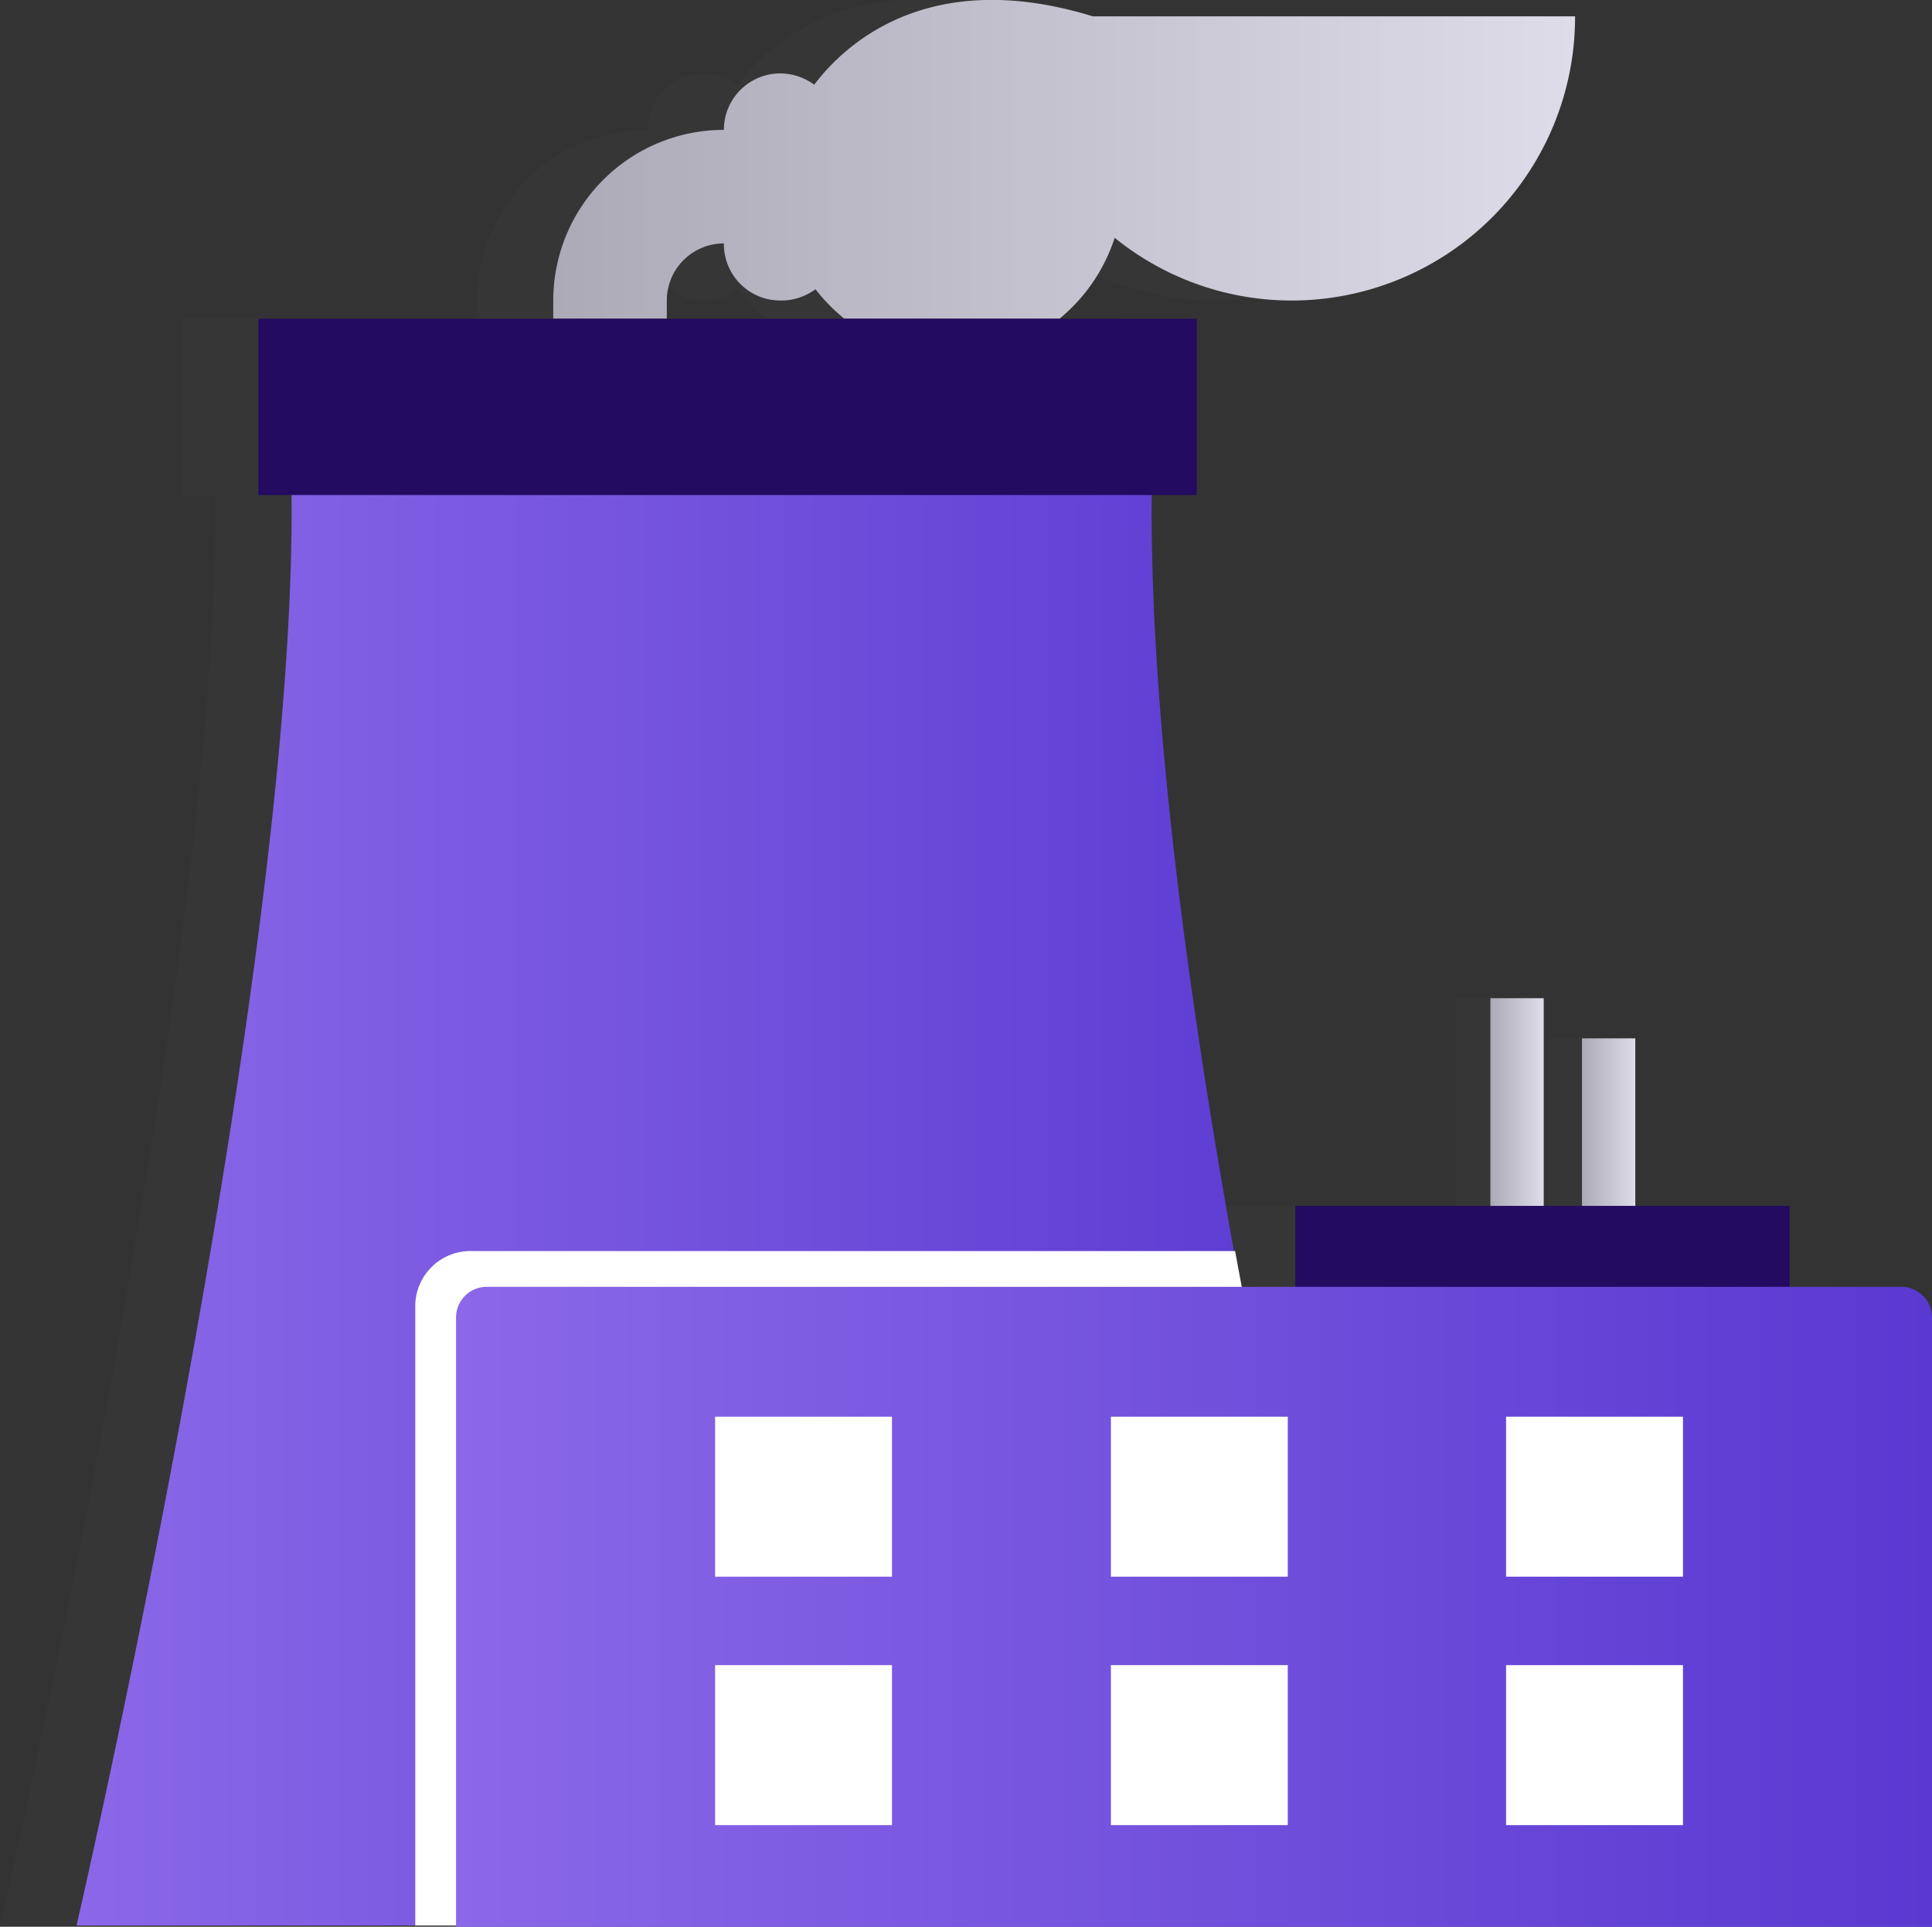 <svg xmlns="http://www.w3.org/2000/svg" xmlns:xlink="http://www.w3.org/1999/xlink" viewBox="0 0 30.8 30.71"><rect x="0" y="0" width="30.8" height="30.71" fill="#333333" stroke="none"/><defs><style>.cls-1{fill:#424242;opacity:0.22;}.cls-2{fill:url(#linear-gradient);}.cls-3{fill:url(#linear-gradient-2);}.cls-4{fill:#220b60;}.cls-5{fill:url(#linear-gradient-3);}.cls-6{fill:#fff;}.cls-7{fill:url(#linear-gradient-4);}.cls-8{fill:url(#linear-gradient-5);}</style><linearGradient id="linear-gradient" x1="23.76" y1="17.85" x2="24.6" y2="17.85" gradientUnits="userSpaceOnUse"><stop offset="0" stop-color="#acaab6"/><stop offset="1" stop-color="#dedce8"/></linearGradient><linearGradient id="linear-gradient-2" x1="25.22" y1="18.17" x2="26.07" y2="18.17" xlink:href="#linear-gradient"/><linearGradient id="linear-gradient-3" x1="1.22" y1="17.89" x2="22.01" y2="17.89" gradientUnits="userSpaceOnUse"><stop offset="0" stop-color="#8a68e8"/><stop offset="1" stop-color="#5939d1"/></linearGradient><linearGradient id="linear-gradient-4" x1="7.27" y1="25.6" x2="30.8" y2="25.6" xlink:href="#linear-gradient-3"/><linearGradient id="linear-gradient-5" x1="8.82" y1="2.54" x2="25.11" y2="2.54" xlink:href="#linear-gradient"/></defs><g id="Layer_2" data-name="Layer 2"><g id="Layer_1-2" data-name="Layer 1"><path class="cls-1" d="M29.1,20.49H27.31V19.22H25.53V16.55h-.85v2.67h-.61V15.91h-.85v3.31H19.43v1.27h-.85c0-.18-.07-.36-.1-.55h0a70.38,70.38,0,0,1-1.31-12h.71V5.08H15.65a2.7,2.7,0,0,0,.88-1.29,4.48,4.48,0,0,0,2.84,1A4.52,4.52,0,0,0,23.89.26H16.2c-2.6-.8-3.94.43-4.44,1.09a.92.92,0,0,0-.54-.18.9.9,0,0,0-.9.9A2.72,2.72,0,0,0,7.6,4.79v.29H2.9V7.89h.53C3.5,15.59,0,30.69,0,30.69H6.05v0H29.58V21A.49.49,0,0,0,29.1,20.49ZM9.41,4.79a.91.91,0,0,1,.91-.91.9.9,0,0,0,.9.91.92.92,0,0,0,.54-.18,3.41,3.41,0,0,0,.46.47H9.41Z"/><rect class="cls-2" x="23.76" y="15.91" width="0.85" height="3.87"/><rect class="cls-3" x="25.22" y="16.55" width="0.85" height="3.23"/><rect class="cls-4" x="20.65" y="19.22" width="7.88" height="2.29"/><path class="cls-5" d="M1.22,30.69s4.3-18.55,3.27-25A.49.49,0,0,1,5,5.09H18a.48.48,0,0,1,.49.55C17.55,13.58,22,30.69,22,30.69Z"/><path class="cls-6" d="M22,30.69s-1.25-5-2.31-10.75H7.52a.88.88,0,0,0-.9.87v9.88Z"/><path class="cls-7" d="M7.27,30.71V21a.49.49,0,0,1,.48-.49H30.32a.49.49,0,0,1,.48.49v9.73Z"/><path class="cls-8" d="M17.42.26c-2.6-.8-3.94.43-4.44,1.09a.92.92,0,0,0-.54-.18.9.9,0,0,0-.9.9A2.72,2.72,0,0,0,8.82,4.79v.29h1.81V4.79a.91.91,0,0,1,.91-.91.9.9,0,0,0,.9.91A.92.92,0,0,0,13,4.61a2.93,2.93,0,0,0,.46.47h3.43a2.77,2.77,0,0,0,.88-1.29,4.48,4.48,0,0,0,2.84,1A4.52,4.52,0,0,0,25.11.26Z"/><rect class="cls-4" x="4.12" y="5.08" width="14.96" height="2.81"/><rect class="cls-6" x="11.4" y="22.58" width="2.82" height="2.55"/><rect class="cls-6" x="17.71" y="22.58" width="2.82" height="2.55"/><rect class="cls-6" x="24.01" y="22.58" width="2.82" height="2.55"/><rect class="cls-6" x="11.4" y="26.54" width="2.82" height="2.55"/><rect class="cls-6" x="17.71" y="26.54" width="2.82" height="2.55"/><rect class="cls-6" x="24.01" y="26.54" width="2.82" height="2.55"/></g></g></svg>